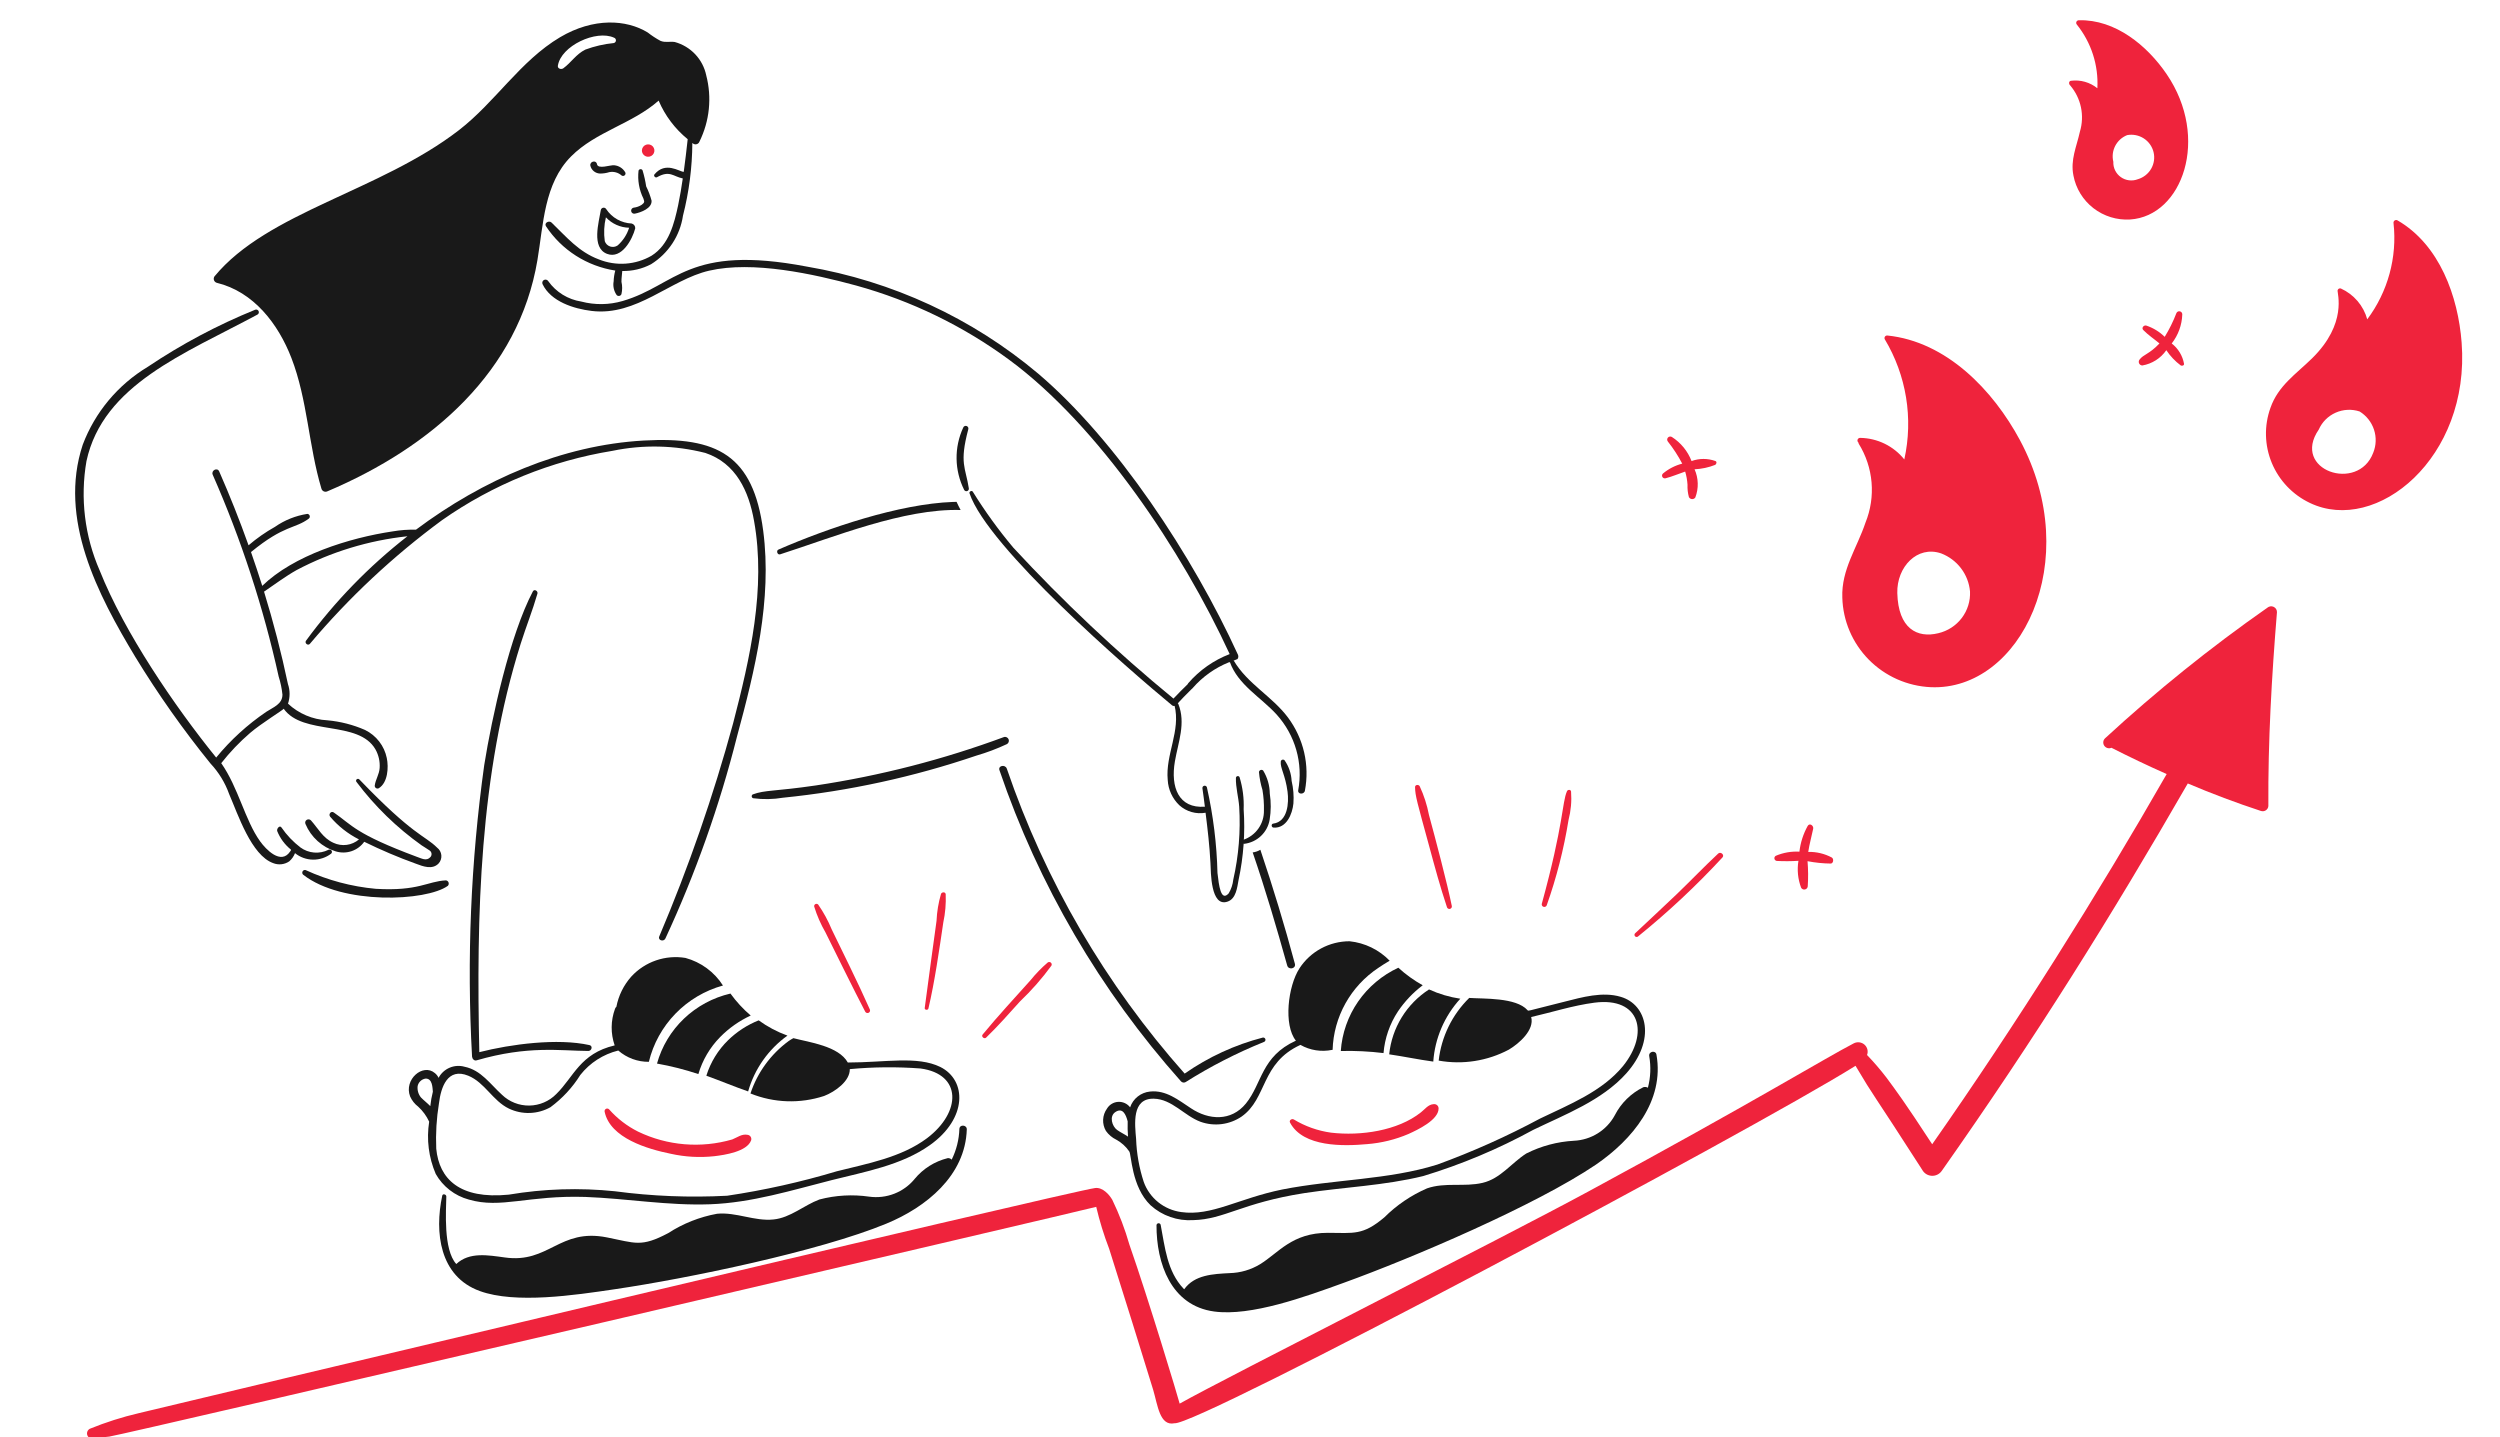 <svg width="868" height="499" viewBox="0 0 868 499" fill="none" xmlns="http://www.w3.org/2000/svg">
<g clip-path="url(#clip0_6_1225)">
<path d="M335.67 392.123C335.719 390.512 333.166 390.314 333.097 391.971C332.975 395.669 332.065 399.299 330.426 402.626C330.25 402.436 330.03 402.291 329.786 402.202C329.541 402.113 329.279 402.083 329.02 402.114C324.516 403.236 320.501 405.762 317.573 409.316C315.707 411.604 313.27 413.375 310.5 414.455C307.731 415.535 304.723 415.887 301.773 415.476C296.005 414.643 290.127 414.979 284.498 416.463C279.068 418.491 274.442 422.815 268.551 423.4C261.979 424.086 255.61 420.779 248.976 421.414C242.918 422.518 237.147 424.804 232.001 428.14C222.513 433.161 220.572 431.549 210.725 429.626C194.18 426.333 190.614 438.777 175.231 436.583C169.521 435.818 162.994 434.575 158.422 438.868C153.863 433.857 154.89 420.118 154.962 415.431C154.961 414.649 153.687 414.33 153.541 415.154C150.846 427.807 152.557 443.171 166.591 448.251C178.983 452.767 199.549 449.686 213.37 447.633C238.791 443.906 284.701 434.378 307.712 424.861C321.546 419.173 335.179 408.185 335.67 392.123ZM252.829 361.125C249.305 364.57 246.7 368.819 245.243 373.495C250.005 375.192 254.842 377.241 259.752 378.947C261.968 371.151 266.782 364.32 273.418 359.553L273.366 359.549C269.813 358.257 266.462 356.479 263.41 354.267C259.461 355.848 255.866 358.178 252.829 361.125Z" fill="#191919"/>
<path d="M162.762 416.487C173.921 419.759 183.32 414.938 203.291 415.578C217.705 416.129 232.054 418.651 246.532 418.125C261.01 417.6 274.932 413.249 288.799 409.732C300.303 406.82 312.954 404.61 322.826 397.61C335.908 388.353 335.73 375.075 326.48 370.452C318.464 366.524 307.362 368.894 294.361 368.906C291.144 363.152 280.915 361.888 275.469 360.449C274.88 360.751 274.314 361.096 273.775 361.481C267.589 366.035 262.973 372.385 260.563 379.655C268.711 382.956 277.775 383.263 286.131 380.522C289.926 379.073 295.148 375.342 295.048 371.201C303.213 370.438 311.428 370.363 319.605 370.976C334.052 372.933 333.808 386.147 321.869 395.181C312.908 401.89 301.101 404.003 290.502 406.675C278.043 410.411 265.328 413.247 252.459 415.161C239.442 415.847 226.39 415.326 213.471 413.603C201.197 412.335 188.806 412.731 176.638 414.782C159.55 416.471 152.474 409.323 151.465 398.826C151.238 393.559 151.553 388.282 152.408 383.079C153.091 377.459 155.385 370.553 162.583 373.487C168.33 375.843 171.063 382.194 176.694 384.902C178.959 385.984 181.454 386.505 183.966 386.421C186.478 386.338 188.933 385.652 191.122 384.421C195.254 381.369 198.771 377.569 201.489 373.221C204.81 369.015 209.446 366.032 214.663 364.743C217.599 367.302 221.379 368.698 225.284 368.665C226.81 362.368 230 356.591 234.524 351.933C239.048 347.274 244.741 343.903 251.013 342.168C248.023 337.47 243.375 334.054 237.982 332.591C234.556 332.026 231.042 332.322 227.76 333.453C224.477 334.583 221.531 336.511 219.187 339.062C216.542 342.033 214.753 345.659 214.008 349.557C213.776 349.736 213.608 349.986 213.532 350.268C212.026 354.361 211.985 358.844 213.414 362.963C201.392 365.775 199.183 373.949 193.155 379.836C190.686 382.358 187.313 383.801 183.776 383.852C180.239 383.902 176.827 382.554 174.289 380.103C170.207 376.407 167.032 371.554 161.314 370.379C159.592 369.891 157.754 370.008 156.108 370.708C154.462 371.409 153.108 372.651 152.273 374.227C151.98 373.584 151.539 373.018 150.987 372.575C146.856 369.044 140.145 374.8 142.39 380.683C143.013 382.09 143.986 383.318 145.216 384.249C146.811 385.717 148.099 387.482 149.009 389.445C148.043 395.588 148.832 401.878 151.288 407.595C152.513 409.759 154.158 411.659 156.128 413.186C158.098 414.713 160.353 415.835 162.762 416.487ZM146.208 381.102C145.743 380.551 145.397 379.911 145.189 379.222C144.982 378.533 144.918 377.81 145.002 377.095C145.136 376.43 145.473 375.823 145.968 375.355C146.462 374.888 147.089 374.584 147.763 374.484C150.181 374.428 150.15 377.697 150.292 379.031C149.875 380.68 149.577 382.356 149.401 384.046C148.387 383.002 147.112 382.037 146.225 381.103L146.208 381.102Z" fill="#191919"/>
<path d="M228.111 369.272C232.982 370.135 237.782 371.354 242.472 372.918C243.891 368.085 246.488 363.671 250.034 360.064C253.086 356.958 256.682 354.427 260.648 352.592C258.004 350.336 255.643 347.775 253.615 344.964C247.549 346.376 241.98 349.378 237.492 353.655C233.004 357.932 229.764 363.327 228.111 369.272ZM575.12 366.16C574.831 364.519 572.309 365.06 572.612 366.697C573.25 370.344 573.093 374.084 572.151 377.665C571.917 377.526 571.656 377.437 571.385 377.404C571.114 377.371 570.84 377.394 570.579 377.473C566.303 379.573 562.828 382.983 560.67 387.196C559.281 389.768 557.239 391.938 554.747 393.494C552.255 395.051 549.397 395.94 546.452 396.074C540.695 396.393 535.069 397.899 529.933 400.493C524.776 403.768 520.98 409.238 514.744 410.688C508.406 412.18 501.766 410.415 495.482 412.594C489.94 414.997 484.908 418.413 480.648 422.664C473.145 428.992 470.089 428.071 461.034 428.038C448.572 428.018 443.874 435.033 437.522 438.922C434.329 440.868 430.671 441.939 426.922 442.028C421.203 442.328 414.737 442.602 411.164 447.624C411.067 447.571 411.025 447.47 410.928 447.416C405.197 441.385 404.457 432.948 402.981 425.255C402.938 425.089 402.838 424.943 402.697 424.843C402.556 424.743 402.384 424.696 402.211 424.709C402.038 424.723 401.876 424.796 401.753 424.917C401.629 425.038 401.553 425.197 401.538 425.368C401.489 438.613 406.557 453.339 421.564 455.356C434.376 457.093 453.159 450.257 466.55 445.391C490.294 436.807 533.239 418.479 554.158 404.323C566.72 395.696 577.971 382.22 575.12 366.16ZM465.526 364.907C470.481 364.787 475.439 365.029 480.358 365.63C480.788 360.487 482.5 355.53 485.338 351.203C487.685 347.714 490.6 344.634 493.965 342.089C490.913 340.393 488.073 338.347 485.505 335.992C479.87 338.608 475.045 342.669 471.532 347.753C468.019 352.838 465.945 358.761 465.526 364.907Z" fill="#191919"/>
<path d="M414.24 423.632C425.195 423.369 431.062 417.658 452.941 414.237C466.669 412.153 480.647 411.651 494.15 408.326C507.412 404.303 520.217 398.926 532.359 392.282C543.463 386.909 556.165 382.109 564.591 372.743C575.047 361.091 571.958 348.8 562.713 346.098C556.398 344.203 549.301 346.238 543.174 347.793C528.755 351.468 530.828 350.992 530.337 350.713C526.354 346.264 515.116 346.833 510.11 346.483C504.173 352.321 500.432 360.001 499.51 368.243C507.833 369.733 516.421 368.39 523.877 364.43C527.415 362.332 532.842 357.597 531.626 353.114C538.949 351.436 546.112 349.107 553.589 348.127C569.631 346.058 572.646 358.844 563.501 370.148C556.243 378.988 544.795 383.514 534.712 388.366C523.219 394.533 511.294 399.872 499.029 404.343C482.028 409.674 463.342 409.43 445.193 412.993C429.966 416.1 420.642 422.343 410.098 420.827C407.18 420.43 404.427 419.249 402.139 417.41C399.851 415.572 398.114 413.147 397.118 410.398C395.527 405.557 394.631 400.518 394.454 395.429C394.019 390.302 392.877 381.307 400.582 381.464C406.907 381.591 411.157 387.386 416.822 389.485C419.173 390.326 421.691 390.6 424.17 390.286C426.648 389.971 429.016 389.077 431.077 387.677C440.036 381.377 437.683 369.125 451.51 362.785C454.848 364.682 458.772 365.298 462.537 364.515L462.684 364.524C462.85 358.861 464.38 353.32 467.146 348.363C469.912 343.406 473.834 339.177 478.584 336.029C479.774 335.213 481.11 334.362 482.491 333.56C478.802 329.747 473.87 327.353 468.57 326.804C465.115 326.803 461.714 327.661 458.678 329.299C455.642 330.937 453.069 333.303 451.193 336.181C447.158 342.379 445.587 355.945 449.936 361.319C437.843 366.815 438.267 376.129 432.568 383.154C427.443 389.426 419.66 388.916 413.475 384.776C409.148 381.938 404.807 378.381 399.28 378.985C397.719 379.142 396.236 379.742 395.011 380.715C393.786 381.688 392.871 382.991 392.376 384.468C391.896 383.837 391.267 383.334 390.544 383.002C389.822 382.671 389.028 382.521 388.233 382.566C387.438 382.611 386.666 382.85 385.986 383.261C385.306 383.672 384.739 384.243 384.335 384.924C383.532 386.041 383.07 387.364 383.006 388.734C382.942 390.105 383.277 391.465 383.973 392.651C384.897 393.961 386.145 395.014 387.596 395.71C389.382 396.692 390.909 398.077 392.056 399.752C392.869 400.661 392.747 411.988 399.49 418.485C401.476 420.277 403.805 421.656 406.339 422.541C408.873 423.425 411.559 423.796 414.24 423.632ZM387.839 392.306C386.138 391.069 385.01 387.576 387.274 386.091C389.745 384.472 390.888 386.842 391.529 389.334C391.473 391.103 391.512 392.874 391.645 394.639C390.408 393.779 388.916 393.097 387.839 392.306Z" fill="#191919"/>
<path d="M482.327 366.064C487.336 366.789 492.475 367.888 497.633 368.584C498.208 360.472 501.513 352.786 507.019 346.753C503.263 346.194 499.606 345.109 496.159 343.53C492.3 346.025 489.055 349.344 486.662 353.244C484.268 357.143 482.787 361.523 482.327 366.064ZM213.287 57.382C211.91 57.206 207.599 58.91 207.267 56.975C207.009 55.488 204.752 55.992 204.959 57.477C205.126 58.242 205.547 58.932 206.154 59.435C206.76 59.938 207.519 60.227 208.31 60.257C209.414 60.264 210.511 60.098 211.562 59.764C212.318 59.617 213.099 59.647 213.842 59.852C214.585 60.057 215.269 60.432 215.839 60.945C215.998 61.049 216.188 61.097 216.378 61.084C216.568 61.07 216.749 60.995 216.891 60.869C217.034 60.744 217.131 60.576 217.167 60.39C217.203 60.205 217.177 60.013 217.092 59.844C216.706 59.16 216.158 58.578 215.495 58.149C214.833 57.72 214.075 57.457 213.287 57.382ZM222.823 71.089C221.974 71.647 221.002 71.995 219.989 72.102C219.71 72.157 219.464 72.319 219.306 72.553C219.149 72.787 219.091 73.074 219.147 73.35C219.202 73.626 219.366 73.869 219.603 74.026C219.839 74.182 220.129 74.239 220.408 74.184C222.515 73.77 226.414 72.334 226.226 69.671C225.769 67.958 225.14 66.295 224.349 64.705C224.068 62.822 223.649 60.962 223.095 59.139C223.027 59.006 222.921 58.897 222.79 58.825C222.658 58.752 222.508 58.72 222.359 58.733C222.209 58.745 222.067 58.801 221.95 58.894C221.832 58.987 221.746 59.113 221.701 59.255C221.323 62.586 221.914 65.956 223.403 68.967C223.731 70.015 223.907 70.266 222.823 71.089ZM210.492 72.623C210.387 72.436 210.225 72.287 210.029 72.197C209.833 72.107 209.613 72.081 209.401 72.123C209.189 72.164 208.996 72.271 208.85 72.428C208.704 72.586 208.611 72.785 208.587 72.997C207.944 77.131 205.234 85.998 210.755 88.135C215.854 90.106 219.581 83.059 220.549 79.298C220.579 78.916 220.47 78.536 220.244 78.226C220.017 77.915 219.687 77.694 219.312 77.602C217.548 77.524 215.828 77.032 214.295 76.167C212.761 75.301 211.458 74.086 210.492 72.623ZM218.432 79.074C217.692 81.442 216.314 83.564 214.447 85.215C214.071 85.474 213.639 85.642 213.185 85.706C212.731 85.77 212.269 85.728 211.835 85.583C211.4 85.438 211.006 85.195 210.684 84.872C210.362 84.549 210.121 84.156 209.979 83.725C209.586 80.969 209.72 78.164 210.374 75.457C211.404 76.564 212.648 77.455 214.032 78.076C215.416 78.698 216.913 79.037 218.432 79.074ZM334.428 148.456C332.853 151.862 332.065 155.574 332.124 159.32C332.182 163.067 333.085 166.753 334.767 170.111C334.866 170.286 335.024 170.421 335.214 170.492C335.403 170.564 335.612 170.568 335.804 170.503C335.996 170.438 336.159 170.308 336.264 170.137C336.37 169.966 336.412 169.763 336.382 169.564C335.251 162.236 333.033 160.943 336.172 149.101C336.259 148.872 336.249 148.618 336.147 148.396C336.045 148.174 335.857 148.001 335.626 147.915C335.394 147.829 335.138 147.838 334.914 147.94C334.689 148.041 334.514 148.227 334.428 148.456ZM204.662 362.857C193.618 360.394 177.399 362.504 166.417 365.314C165.362 317.578 166.457 268.988 180.807 223.421C182.64 217.644 184.912 211.941 186.6 206.113C186.851 205.194 185.512 204.383 185.012 205.331C177.069 220.42 170.823 248.794 168.122 265.651C163.449 299.168 162.034 333.053 163.896 366.84C163.951 367.579 164.598 368.4 165.451 368.158C183.351 362.945 194.578 364.837 204.244 364.898C205.435 364.912 205.932 363.138 204.662 362.857ZM115.77 292.626C112.107 290.986 110.517 287.707 107.975 284.85C107.788 284.646 107.534 284.515 107.258 284.481C106.982 284.448 106.703 284.513 106.472 284.666C106.241 284.819 106.073 285.049 105.999 285.314C105.925 285.579 105.95 285.862 106.069 286.11C107.014 288.36 108.447 290.376 110.266 292.017C112.085 293.658 114.246 294.884 116.596 295.607C118.386 296.151 120.305 296.121 122.076 295.52C123.848 294.92 125.382 293.779 126.458 292.262C132.301 295.136 138.302 297.684 144.432 299.893C146.903 300.826 150.1 302.044 152.263 299.816C152.618 299.431 152.888 298.976 153.055 298.482C153.223 297.988 153.285 297.464 153.237 296.945C153.189 296.425 153.032 295.921 152.777 295.465C152.522 295.009 152.174 294.61 151.755 294.294C147.404 289.978 143.581 290.227 124.779 270.631C124.721 270.567 124.65 270.514 124.572 270.477C124.493 270.439 124.408 270.417 124.321 270.412C124.234 270.407 124.146 270.419 124.064 270.448C123.982 270.476 123.906 270.52 123.84 270.578C123.775 270.635 123.722 270.705 123.684 270.783C123.647 270.861 123.624 270.945 123.619 271.031C123.615 271.118 123.627 271.204 123.656 271.286C123.684 271.367 123.729 271.442 123.787 271.507C130.133 279.944 137.755 287.363 146.385 293.5C146.767 293.793 148.165 294.564 149.198 295.31C149.371 295.434 149.516 295.593 149.624 295.775C149.731 295.958 149.8 296.16 149.826 296.37C149.851 296.58 149.832 296.793 149.771 296.995C149.71 297.198 149.607 297.386 149.469 297.547C148.068 299.147 146.345 298.009 144.69 297.472C123.225 289.463 122.302 286.507 115.884 282.087C114.931 281.445 113.964 282.71 114.61 283.536C117.381 286.813 120.791 289.503 124.637 291.444C123.434 292.471 121.956 293.129 120.381 293.339C118.807 293.549 117.205 293.301 115.77 292.626Z" fill="#191919"/>
<path d="M264.98 184.253C261.535 158.059 249.051 151.524 223.545 152.952C195.129 154.532 167.56 166.601 144.431 183.903C141.718 183.838 139.006 184.038 136.333 184.5C121.209 186.755 101.918 192.83 91.053 203.41C89.803 199.447 88.5 195.535 87.146 191.675C98.802 182.108 102.363 183.716 107.267 180.022C107.4 179.901 107.494 179.744 107.539 179.57C107.584 179.396 107.576 179.214 107.518 179.044C107.46 178.874 107.354 178.725 107.212 178.614C107.071 178.503 106.9 178.435 106.72 178.419C102.663 179.046 98.807 180.591 95.448 182.934C92.192 184.761 89.127 186.904 86.295 189.329C83.197 180.637 79.796 172.076 76.091 163.648C75.431 162.185 73.236 163.333 73.848 164.81C83.775 187.374 91.447 210.851 96.755 234.902C97.406 236.943 97.846 239.043 98.067 241.172C98.062 244.521 94.83 245.56 92.457 247.138C85.918 251.578 80.057 256.93 75.056 263.029C60.545 245.103 43.164 219.542 34.632 198.128C29.397 186.165 27.794 172.946 30.021 160.093C35.789 133.531 64.085 122.829 89.407 109.217C89.615 109.098 89.77 108.904 89.839 108.676C89.908 108.447 89.886 108.201 89.778 107.988C89.67 107.775 89.485 107.611 89.259 107.529C89.033 107.448 88.784 107.455 88.564 107.549C75.491 112.864 63.007 119.504 51.308 127.363C40.934 133.607 32.98 143.134 28.726 154.411C20.201 180.154 33.938 206.446 46.963 228.06C54.833 240.963 63.558 253.333 73.081 265.088C75.952 268.15 78.158 271.766 79.563 275.71C82.621 282.747 87.252 296.971 94.856 299.68C95.763 300.041 96.745 300.173 97.716 300.066C98.686 299.959 99.615 299.616 100.42 299.067C101.314 298.292 102.004 297.312 102.43 296.212C104.193 297.641 106.392 298.436 108.668 298.468C110.944 298.5 113.165 297.768 114.969 296.39C115.119 296.259 115.216 296.078 115.242 295.881C115.268 295.684 115.221 295.484 115.11 295.319C114.998 295.154 114.83 295.035 114.636 294.984C114.443 294.933 114.237 294.953 114.058 295.041C112.514 295.818 110.782 296.152 109.058 296.007C107.333 295.862 105.683 295.243 104.293 294.22C101.751 292.269 99.534 289.932 97.724 287.296C97.084 286.36 95.956 287.778 96.26 288.586C97.26 291.072 98.883 293.263 100.975 294.953C101.161 295.11 100.914 295.381 100.691 295.704C97.522 300.338 92.36 294.968 90.301 292.093C85.039 284.771 82.788 273.483 76.814 264.975C79.81 261.153 83.174 257.63 86.858 254.455C90.772 251.108 98.199 246.591 98.504 246.079C105.182 255.534 124.495 249.909 130.367 260.202C131.464 262.161 131.966 264.394 131.813 266.631C131.678 268.884 130.382 270.629 130.106 272.775C130.097 272.941 130.132 273.106 130.208 273.255C130.283 273.403 130.396 273.53 130.536 273.622C130.676 273.714 130.837 273.769 131.004 273.781C131.171 273.792 131.339 273.761 131.49 273.689C134.675 271.766 134.969 266.424 134.293 263.187C133.867 261.1 132.967 259.138 131.66 257.45C130.353 255.762 128.675 254.393 126.753 253.447C122.59 251.625 118.155 250.489 113.623 250.085C108.533 249.825 103.702 247.779 99.993 244.311C100.738 242.09 100.729 239.688 99.967 237.474C97.691 226.67 94.924 215.974 91.676 205.419C95.445 202.883 99.027 200.147 102.996 197.921C114.947 191.612 128.004 187.629 141.463 186.187C128.096 196.609 116.245 208.813 106.245 222.455C105.654 223.253 106.877 224.313 107.57 223.564C121.12 207.494 136.535 193.068 153.495 180.587C171.118 168.23 191.337 160.005 212.629 156.534C223.296 154.319 234.334 154.566 244.89 157.256C255.577 160.837 259.998 170.587 261.808 180.873C266.011 204.234 260.392 228.586 254.532 251.156C247.67 276.355 239.106 301.068 228.897 325.125C228.321 326.468 230.412 327.131 231.028 325.842C241.49 303.281 249.813 279.803 255.889 255.711C262.123 232.719 268.14 208.247 264.98 184.253ZM438.472 360.237C428.738 362.765 419.539 367.004 411.311 372.752C383.874 341.861 362.888 305.872 349.567 266.873C349.017 265.313 346.461 265.801 347.009 267.408C360.559 307.213 381.979 343.933 410.013 375.416C410.207 375.642 410.474 375.795 410.769 375.848C411.063 375.902 411.367 375.853 411.63 375.71C420.288 370.245 429.423 365.565 438.927 361.726C439.096 361.644 439.231 361.505 439.306 361.333C439.382 361.161 439.393 360.969 439.338 360.789C439.284 360.61 439.167 360.456 439.008 360.355C438.849 360.254 438.659 360.212 438.472 360.237ZM348.691 255.864C327.497 263.717 305.539 269.365 283.17 272.719C268.835 274.809 265.717 274.237 261.378 275.811C261.251 275.878 261.146 275.981 261.078 276.107C261.009 276.233 260.979 276.376 260.992 276.519C261.005 276.661 261.059 276.797 261.15 276.909C261.24 277.021 261.361 277.104 261.498 277.147C264.94 277.602 268.431 277.542 271.854 276.968C294.735 274.652 317.273 269.743 339.029 262.338C342.661 261.283 346.204 259.947 349.626 258.34C349.898 258.179 350.104 257.928 350.208 257.631C350.313 257.334 350.309 257.01 350.198 256.716C350.087 256.421 349.875 256.175 349.6 256.019C349.325 255.864 349.003 255.809 348.691 255.864Z" fill="#191919"/>
<path d="M154.818 305.664C148.38 305.986 145.314 309.474 130.478 308.599C122.053 307.832 113.818 305.631 106.112 302.088C105.905 302.028 105.683 302.044 105.486 302.135C105.289 302.226 105.129 302.384 105.034 302.583C104.94 302.782 104.917 303.008 104.97 303.222C105.023 303.436 105.148 303.624 105.323 303.752C118.825 314.249 148.01 312.958 155.493 307.56C155.637 307.409 155.736 307.219 155.779 307.012C155.822 306.806 155.808 306.592 155.737 306.394C155.667 306.196 155.543 306.022 155.38 305.893C155.218 305.764 155.023 305.685 154.818 305.664Z" fill="#191919"/>
<path d="M224.912 54.423C225.341 54.448 225.768 54.347 226.139 54.132C226.51 53.917 226.808 53.598 226.996 53.215C227.183 52.833 227.252 52.403 227.193 51.982C227.135 51.56 226.951 51.165 226.666 50.847C226.38 50.529 226.006 50.302 225.59 50.194C225.174 50.086 224.735 50.103 224.329 50.242C223.923 50.382 223.568 50.637 223.308 50.976C223.049 51.315 222.897 51.723 222.871 52.148C222.844 52.716 223.042 53.272 223.424 53.697C223.805 54.122 224.339 54.383 224.912 54.423ZM209.924 385.971C211.815 395.19 224.971 398.986 232.864 400.585C237.845 401.698 242.978 401.983 248.052 401.428C251.652 401.002 259.363 399.835 260.785 395.94C260.857 395.726 260.878 395.498 260.848 395.273C260.817 395.049 260.734 394.835 260.607 394.647C260.479 394.46 260.31 394.303 260.112 394.19C259.914 394.078 259.693 394.011 259.465 393.996C257.549 393.638 255.983 394.92 254.257 395.608C243.387 398.774 231.714 397.805 221.526 392.891C217.735 390.988 214.344 388.388 211.536 385.229C211.409 385.069 211.231 384.956 211.03 384.908C210.83 384.861 210.62 384.881 210.433 384.967C210.246 385.053 210.094 385.199 210.002 385.381C209.909 385.563 209.882 385.771 209.924 385.971ZM447.93 389.82C452.484 398.342 466.494 397.986 474.676 397.24C479.623 396.854 484.472 395.663 489.028 393.714C492.188 392.28 499.436 388.874 499.478 384.898C499.486 384.674 499.443 384.45 499.351 384.244C499.26 384.038 499.124 383.855 498.951 383.708C498.779 383.562 498.576 383.455 498.357 383.397C498.137 383.338 497.908 383.329 497.684 383.37C495.839 383.507 494.75 385.111 493.343 386.21C485.283 392.632 472.387 394.458 462.162 393.261C457.565 392.631 453.149 391.066 449.192 388.665C448.471 388.282 447.435 389.006 447.93 389.82Z" fill="#EF233C"/>
<path d="M787.573 279.881C787.434 257.356 788.728 234.936 790.559 212.561C790.571 212.174 790.47 211.792 790.267 211.462C790.064 211.131 789.768 210.866 789.415 210.7C789.062 210.533 788.669 210.472 788.281 210.524C787.894 210.575 787.531 210.738 787.236 210.991C767.442 224.843 748.609 239.997 730.865 256.35C730.524 256.678 730.31 257.115 730.261 257.584C730.212 258.053 730.332 258.524 730.598 258.915C730.864 259.305 731.261 259.591 731.718 259.721C732.175 259.851 732.664 259.817 733.099 259.626C739.407 262.837 745.799 265.881 752.27 268.755C728.506 310.288 700.305 355.195 670.856 397.285C661.33 382.684 658.323 378.669 654.952 374.111C652.861 371.387 650.619 368.779 648.237 366.301C648.475 365.682 648.517 365.005 648.357 364.361C648.198 363.717 647.844 363.136 647.343 362.696C646.842 362.257 646.217 361.978 645.553 361.899C644.888 361.819 644.215 361.942 643.623 362.252C634.081 367.165 608.635 382.76 551.674 413.583C521.117 430.144 425.78 478.23 409.578 487.339C409.133 485.482 398.764 451.111 392.123 432.118C390.597 426.778 388.612 421.578 386.188 416.574C385.16 414.791 382.873 412.175 380.268 412.478C372.3 413.404 51.48 489.781 48.203 490.647C42.392 492.003 36.701 493.817 31.182 496.072C30.793 496.28 30.492 496.619 30.333 497.028C30.175 497.437 30.169 497.889 30.318 498.302C30.467 498.714 30.76 499.06 31.145 499.277C31.529 499.494 31.979 499.567 32.413 499.483C34.53 499.13 35.152 499.119 37.955 498.78C43.299 498.044 377.958 419.833 380.611 419.02C381.771 423.963 383.268 428.823 385.093 433.565C387.225 440.152 399.445 479.329 400.389 482.576C401.963 487.882 402.649 495.233 407.775 494.152C415.217 495.335 607.621 392.94 644.239 370.046C650.95 381.41 649.646 378.494 667.394 406.162C667.715 406.756 668.184 407.258 668.756 407.621C669.329 407.984 669.985 408.195 670.664 408.235C671.342 408.275 672.019 408.142 672.631 407.849C673.242 407.556 673.768 407.112 674.157 406.56C706.83 360.159 733.331 317.641 759.601 272.017C767.911 275.554 776.374 278.736 784.99 281.564C785.272 281.658 785.572 281.687 785.867 281.649C786.163 281.611 786.445 281.507 786.694 281.345C786.943 281.183 787.151 280.967 787.304 280.713C787.456 280.46 787.548 280.175 787.573 279.881Z" fill="#EF233C"/>
<path d="M636.016 297.737C633.501 296.392 630.678 295.717 627.822 295.78C628.233 293.054 628.98 290.447 629.542 287.725C629.754 286.66 628.285 285.591 627.619 286.78C626.091 289.54 625.119 292.57 624.758 295.698C621.951 295.542 619.146 296.032 616.561 297.13C616.379 297.228 616.235 297.382 616.148 297.569C616.062 297.756 616.039 297.965 616.082 298.166C616.125 298.367 616.232 298.549 616.387 298.685C616.543 298.821 616.738 298.903 616.944 298.92C619.435 299.048 621.931 299.033 624.42 298.873C623.903 302.012 624.222 305.23 625.346 308.208C625.47 308.439 625.665 308.623 625.903 308.735C626.141 308.847 626.409 308.879 626.667 308.828C626.925 308.777 627.16 308.645 627.337 308.452C627.513 308.258 627.623 308.013 627.648 307.753C627.844 304.84 627.82 301.917 627.577 299.007C630.253 299.524 632.97 299.8 635.695 299.83C636.594 299.685 636.734 298.214 636.016 297.737ZM595.621 160.079C592.937 159.102 589.99 159.102 587.306 160.081C585.985 156.646 583.596 153.718 580.486 151.722C580.269 151.587 580.011 151.534 579.759 151.571C579.506 151.608 579.275 151.733 579.107 151.924C578.938 152.115 578.844 152.359 578.841 152.612C578.837 152.866 578.925 153.112 579.088 153.308C580.986 155.703 582.653 158.269 584.07 160.972C581.612 161.611 579.327 162.784 577.382 164.406C577.222 164.548 577.114 164.738 577.074 164.946C577.034 165.155 577.064 165.371 577.16 165.561C577.256 165.751 577.412 165.904 577.604 165.997C577.796 166.091 578.014 166.118 578.224 166.077C580.587 165.483 582.822 164.481 585.094 163.731C585.536 165.22 585.809 166.752 585.906 168.301C585.842 169.751 586.006 171.202 586.391 172.601C586.496 172.798 586.649 172.964 586.837 173.084C587.025 173.204 587.241 173.274 587.464 173.287C587.687 173.3 587.91 173.256 588.111 173.159C588.312 173.062 588.484 172.915 588.611 172.732C589.825 169.561 589.733 166.044 588.355 162.94C590.814 162.822 593.236 162.302 595.525 161.401C596.004 161.085 596.15 160.309 595.621 160.079ZM754.019 119.257C756.286 116.36 757.571 112.825 757.689 109.158C757.697 108.909 757.617 108.666 757.461 108.471C757.306 108.275 757.087 108.141 756.841 108.091C756.596 108.041 756.341 108.078 756.12 108.197C755.9 108.316 755.73 108.508 755.638 108.74C754.545 111.595 753.189 114.343 751.586 116.95C749.78 115.181 747.591 113.843 745.186 113.038C744.332 112.79 743.4 113.864 744.155 114.599C745.832 116.318 747.879 117.667 749.765 119.24C746.189 123.051 744.226 122.974 742.794 124.92C742.666 125.108 742.591 125.326 742.577 125.553C742.563 125.779 742.611 126.005 742.715 126.207C742.82 126.409 742.976 126.579 743.17 126.7C743.363 126.821 743.585 126.888 743.814 126.894C745.489 126.606 747.09 125.988 748.521 125.077C749.952 124.166 751.185 122.979 752.147 121.587C753.503 123.63 755.203 125.427 757.174 126.896C757.595 127.115 758.358 126.914 758.298 126.325C757.803 123.524 756.278 121.005 754.019 119.257ZM752.245 25.723C745.491 15.816 734.435 6.698 721.797 7.032C721.621 7.025 721.447 7.07 721.296 7.159C721.145 7.249 721.024 7.381 720.946 7.537C720.869 7.694 720.839 7.87 720.86 8.044C720.881 8.217 720.953 8.381 721.066 8.515C726.094 14.774 728.633 22.648 728.204 30.644C726.937 29.615 725.473 28.853 723.899 28.406C722.326 27.959 720.677 27.836 719.054 28.044C718.211 28.141 718.241 29.221 718.763 29.648C720.629 31.834 721.915 34.448 722.505 37.253C723.096 40.058 722.971 42.965 722.144 45.71C720.992 50.949 718.788 55.483 719.898 60.955C720.743 65.439 723.208 69.462 726.829 72.271C730.45 75.079 734.979 76.48 739.566 76.209C757.747 75.047 767.393 47.94 752.245 25.723ZM742.293 62.209C741.323 62.593 740.271 62.73 739.234 62.606C738.196 62.482 737.207 62.102 736.357 61.499C735.506 60.897 734.822 60.092 734.366 59.159C733.911 58.226 733.699 57.194 733.75 56.158C733.292 54.3 733.526 52.34 734.41 50.64C735.294 48.94 736.767 47.615 738.559 46.91C740.555 46.546 742.616 46.955 744.318 48.053C746.021 49.15 747.235 50.852 747.713 52.811C748.191 54.769 747.895 56.835 746.887 58.584C745.879 60.334 744.235 61.633 742.293 62.217L742.293 62.209ZM701.309 152.794C692.015 135.491 675.846 118.58 655.242 116.483C655.087 116.477 654.932 116.51 654.794 116.58C654.655 116.649 654.536 116.753 654.449 116.881C654.363 117.009 654.31 117.157 654.297 117.311C654.284 117.465 654.311 117.619 654.375 117.76C661.906 130.315 664.338 145.245 661.177 159.517C659.339 157.219 657.01 155.355 654.358 154.061C651.706 152.766 648.796 152.073 645.841 152.032C645.666 152.027 645.493 152.073 645.343 152.163C645.194 152.253 645.073 152.384 644.996 152.54C644.919 152.696 644.889 152.871 644.909 153.044C644.929 153.217 644.999 153.38 645.11 153.515L645.248 153.669C645.249 153.79 645.276 153.909 645.327 154.019C647.859 158.09 649.392 162.695 649.802 167.463C650.213 172.23 649.49 177.027 647.692 181.466C644.737 190.284 639.29 197.783 639.652 207.469C639.861 215.549 643.143 223.25 648.839 229.024C654.535 234.798 662.223 238.216 670.355 238.59C701.415 239.945 723.912 194.891 701.309 152.794ZM672.979 219.851C665.646 221.661 659.046 218.25 658.743 205.899C658.524 196.864 665.625 189.295 673.974 192.14C676.72 193.195 679.114 194.993 680.884 197.33C682.654 199.666 683.73 202.448 683.99 205.36C684.146 208.672 683.131 211.933 681.121 214.58C679.11 217.226 676.229 219.091 672.979 219.851ZM854.678 118.944C853.464 102.961 847.058 84.997 832.429 76.522C832.276 76.431 832.1 76.384 831.922 76.389C831.744 76.394 831.571 76.45 831.424 76.55C831.277 76.65 831.162 76.79 831.093 76.953C831.024 77.117 831.003 77.296 831.034 77.47C832.341 89.349 829.082 101.279 821.909 110.875C821.266 108.534 820.113 106.361 818.531 104.511C816.949 102.661 814.977 101.178 812.755 100.167C812.638 100.126 812.513 100.11 812.389 100.12C812.265 100.131 812.145 100.168 812.037 100.228C811.929 100.289 811.835 100.372 811.762 100.472C811.689 100.572 811.638 100.686 811.614 100.807C811.415 101.731 815.144 112.266 802.744 124.425C797.117 129.939 790.992 133.901 788.304 141.602C786.07 147.816 786.235 154.632 788.768 160.732C791.3 166.832 796.019 171.784 802.014 174.631C825.084 185.646 857.75 159.012 854.678 118.944ZM823.987 157.187C818.729 171.18 795.403 163.207 805.072 149.15C806.222 146.536 808.313 144.443 810.936 143.279C813.559 142.116 816.524 141.966 819.252 142.86C821.614 144.312 823.384 146.546 824.25 149.166C825.116 151.787 825.023 154.627 823.987 157.187Z" fill="#EF233C"/>
<path d="M245.203 26.155C244.635 23.416 243.313 20.885 241.382 18.842C239.451 16.799 236.987 15.323 234.262 14.578C232.493 14.327 231.02 14.877 229.325 14.188C227.765 13.347 226.282 12.374 224.891 11.281C217.505 6.758 206.101 6.039 194.45 12.93C180.622 21.151 171.979 35.435 159.348 45.186C131.935 66.376 92.907 73.587 74.455 95.98C74.329 96.167 74.249 96.38 74.221 96.602C74.192 96.825 74.215 97.051 74.289 97.263C74.362 97.475 74.484 97.668 74.644 97.826C74.805 97.984 75 98.104 75.215 98.176C88.121 101.29 96.62 112.526 101.172 124.269C106.794 138.799 107.13 154.774 111.592 169.632C111.646 169.842 111.746 170.037 111.886 170.204C112.026 170.371 112.201 170.506 112.4 170.597C112.598 170.689 112.815 170.736 113.034 170.734C113.253 170.733 113.469 170.683 113.667 170.589C150.121 155.133 180.124 128.837 186.594 90.308C188.674 77.953 188.879 63.766 198.268 54.319C206.866 45.657 219.622 42.978 228.679 34.932C230.895 40.141 234.357 44.739 238.767 48.331C238.34 52.131 237.917 55.927 237.392 59.674C235.814 59.581 231.05 55.945 227.229 60.547C226.802 61.06 227.546 61.857 228.11 61.529C232.563 59.016 233.711 61.282 237.06 61.957C236.625 65.046 236.094 68.121 235.468 71.178C234.087 77.667 232.263 84.965 226.23 88.779C223.477 90.371 220.389 91.314 217.206 91.534C214.024 91.754 210.833 91.245 207.881 90.048C200.898 87.433 196.645 82.231 191.49 77.267C190.596 76.431 188.806 77.406 189.576 78.578C192.277 82.658 195.813 86.133 199.956 88.779C204.098 91.425 208.755 93.183 213.626 93.94C213.29 95.161 213.099 96.416 213.058 97.68C212.907 98.504 212.922 99.35 213.102 100.168C213.282 100.987 213.624 101.762 214.108 102.449C214.224 102.572 214.37 102.664 214.531 102.715C214.693 102.766 214.865 102.775 215.031 102.742C215.197 102.709 215.352 102.634 215.48 102.524C215.609 102.415 215.707 102.274 215.764 102.117C216.09 100.712 216.092 99.254 215.772 97.849C215.753 96.557 215.973 95.361 216.049 94.091C219.533 94.166 222.977 93.356 226.053 91.737C229.02 89.885 231.545 87.421 233.457 84.512C235.369 81.603 236.622 78.319 237.13 74.886C239.239 66.629 240.331 58.149 240.382 49.631C240.476 49.736 240.62 49.792 240.714 49.896C240.896 50.01 241.101 50.081 241.315 50.107C241.528 50.132 241.745 50.11 241.948 50.042C242.152 49.974 242.338 49.862 242.492 49.714C242.647 49.566 242.766 49.386 242.841 49.187C246.374 42.033 247.212 33.867 245.203 26.155ZM213.103 14.949C209.733 15.282 206.421 16.043 203.248 17.213C199.979 18.832 198.368 21.68 195.57 23.723C194.844 24.218 193.531 23.848 193.692 22.829C194.749 15.925 206.99 10.226 213.214 13.093C213.412 13.165 213.582 13.297 213.698 13.472C213.814 13.647 213.87 13.854 213.857 14.062C213.845 14.271 213.765 14.47 213.629 14.629C213.493 14.789 213.308 14.901 213.103 14.949ZM332.122 174.247C331.725 174.271 331.278 174.244 330.88 174.272C312.18 174.935 287.402 183.359 270.284 190.806C269.391 191.184 269.917 192.794 270.881 192.459C289.579 186.452 313.862 176.489 333.528 177.075C333.028 176.147 332.559 175.204 332.122 174.247ZM449.588 334.627C446.032 321.35 442.005 308.097 437.6 295.041C436.784 295.525 435.877 295.839 434.934 295.964C439.379 308.924 443.241 322.046 446.912 335.205C447.372 336.902 450.042 336.341 449.588 334.627ZM430.365 269.805C430.296 269.679 430.188 269.578 430.056 269.518C429.924 269.458 429.776 269.442 429.634 269.473C429.492 269.503 429.364 269.579 429.27 269.687C429.175 269.796 429.119 269.932 429.109 270.076C429.013 273.353 430.012 276.798 430.25 280.095C430.768 288.591 430.074 297.116 428.19 305.42C428.014 307.102 427.471 308.726 426.6 310.18C423.865 313.203 423.198 307.398 422.708 303.088C422.466 293.083 421.236 283.124 419.036 273.355C418.978 273.164 418.849 273.003 418.675 272.902C418.502 272.802 418.296 272.77 418.1 272.812C417.903 272.855 417.73 272.97 417.615 273.133C417.501 273.296 417.452 273.497 417.48 273.694C417.762 275.823 418.095 277.959 418.333 280.086C409.222 280.754 406.375 273.358 407.924 264.353C409.066 257.704 411.789 251.096 409.117 244.42C408.811 243.713 407.646 244.135 407.784 244.879C410.029 253.742 404.587 261.949 405.435 270.824C405.612 274.147 407.055 277.28 409.474 279.594C410.689 280.686 412.141 281.488 413.719 281.936C415.297 282.385 416.958 282.469 418.573 282.183C419.301 287.978 419.966 293.736 420.269 299.649C420.434 302.696 420.288 315.092 426.211 313.04C429.195 312.037 429.554 308.074 430.033 305.52C431.76 297.455 432.354 289.192 431.799 280.965C431.958 277.192 431.473 273.42 430.365 269.805Z" fill="#191919"/>
<path d="M438.579 267.542C438.464 267.43 438.319 267.351 438.162 267.316C438.004 267.281 437.84 267.29 437.687 267.343C437.534 267.395 437.399 267.489 437.297 267.613C437.195 267.738 437.13 267.888 437.11 268.048C437.295 270.158 437.702 272.243 438.324 274.27C438.72 276.621 438.892 279.004 438.837 281.388C438.889 283.629 438.218 285.828 436.923 287.664C435.629 289.5 433.778 290.877 431.64 291.594C431.501 291.67 431.39 291.787 431.322 291.929C431.255 292.072 431.234 292.232 431.264 292.386C431.293 292.541 431.371 292.682 431.486 292.79C431.601 292.898 431.747 292.967 431.904 292.987C434.114 292.742 436.183 291.785 437.794 290.262C439.406 288.74 440.472 286.735 440.83 284.555C441.312 281.574 441.327 278.537 440.873 275.552C440.84 272.726 440.048 269.961 438.579 267.542ZM446.021 263.994C445.921 263.88 445.79 263.799 445.643 263.76C445.496 263.721 445.341 263.727 445.198 263.777C445.054 263.826 444.929 263.917 444.839 264.038C444.748 264.159 444.696 264.305 444.689 264.455C444.435 266.6 446.296 269.124 447.038 274.882C447.55 278.752 447.105 285.317 442.063 285.958C441.266 286.058 441.392 287.296 442.18 287.343C446.669 287.659 448.703 282.656 449.071 278.989C449.267 276.352 449.058 273.7 448.45 271.126C448.322 268.57 447.48 266.101 446.021 263.994Z" fill="#191919"/>
<path d="M447.177 249.107C441.692 241.78 433.116 237.42 428.38 229.397C427.983 228.741 426.708 229.055 427.009 229.855C429.816 237.76 437.757 242.078 443.214 248.049C446.422 251.599 448.766 255.815 450.069 260.38C451.371 264.945 451.599 269.738 450.735 274.399C450.5 275.847 452.781 275.93 453.061 274.536C453.899 270.131 453.81 265.603 452.798 261.23C451.786 256.857 449.873 252.732 447.177 249.107Z" fill="#191919"/>
<path d="M429.837 227.362C414.162 193.054 387.698 152.877 360.45 129.715C337.524 110.436 309.79 97.605 280.147 92.562C238.741 84.674 234.902 99.051 216.162 104.514C211.486 105.878 206.521 105.942 201.81 104.699C199.523 104.34 197.332 103.53 195.367 102.318C193.402 101.105 191.702 99.514 190.37 97.639C190.227 97.39 189.992 97.206 189.715 97.124C189.438 97.041 189.14 97.069 188.882 97.199C188.625 97.33 188.428 97.554 188.334 97.825C188.239 98.095 188.254 98.391 188.375 98.652C191.287 104.721 199.187 107.2 205.434 107.96C221.025 109.849 232.702 97.102 246.219 93.979C261.393 90.47 282.42 95.102 297.273 99.141C316.398 104.424 334.379 113.145 350.319 124.867C381.524 147.831 410.499 191.39 426.944 227.097C421.382 229.24 416.441 232.711 412.56 237.201C412.466 237.315 412.391 237.443 412.337 237.58C410.65 239.205 409.013 240.872 407.424 242.546C387.702 226.356 369.124 208.847 351.82 190.142C346.665 184 341.96 177.502 337.742 170.695C337.376 170.182 336.407 170.664 336.615 171.267C342.897 189.995 391.618 232.238 406.993 244.931C407.187 245.069 407.423 245.138 407.661 245.125C407.899 245.112 408.126 245.02 408.304 244.862C410.008 242.944 411.799 241.187 413.597 239.375C413.729 239.279 413.851 239.171 413.961 239.051C414.015 239.007 414.069 238.911 414.124 238.867C417.547 234.941 421.863 231.878 426.718 229.929C426.717 229.942 426.722 229.954 426.73 229.963C426.738 229.973 426.75 229.978 426.763 229.979L429.658 228.826C429.809 228.616 429.904 228.372 429.936 228.117C429.967 227.861 429.933 227.602 429.837 227.362Z" fill="#191919"/>
<path d="M504.066 314.543C502.435 306.514 498.278 290.812 496.137 282.951C495.478 279.509 494.397 276.159 492.917 272.974C492.525 272.264 491.26 272.447 491.309 273.309C491.359 276.391 492.028 278.449 496.229 293.857C498.135 300.918 500.045 307.98 502.367 314.919C502.418 315.142 502.556 315.335 502.752 315.457C502.947 315.579 503.183 315.619 503.408 315.569C503.633 315.519 503.829 315.383 503.952 315.19C504.076 314.998 504.116 314.765 504.066 314.543ZM537.007 314.366C540.419 304.736 542.955 294.824 544.585 284.749C545.423 281.509 545.723 278.156 545.475 274.821C545.375 274.029 544.277 274.114 544.044 274.736C542.299 278.804 542.932 286.039 535.308 313.811C535.259 314.025 535.294 314.25 535.404 314.441C535.514 314.632 535.692 314.776 535.903 314.845C536.115 314.915 536.345 314.904 536.549 314.815C536.752 314.727 536.916 314.566 537.007 314.366ZM568.649 325.202C579.118 316.738 588.95 307.535 598.069 297.666C598.814 296.782 597.398 295.574 596.559 296.353C591.677 300.914 587.071 305.732 582.282 310.342C577.492 314.951 572.561 319.458 567.671 324.083C567.552 324.219 567.486 324.392 567.486 324.571C567.486 324.75 567.551 324.924 567.67 325.06C567.788 325.195 567.953 325.285 568.132 325.311C568.312 325.337 568.495 325.298 568.649 325.202ZM301.998 350.452C298.116 341.634 291.611 328.585 288.777 322.707C287.527 319.667 285.95 316.77 284.072 314.063C283.952 313.936 283.793 313.852 283.62 313.822C283.447 313.792 283.269 313.819 283.112 313.898C282.956 313.977 282.83 314.105 282.754 314.261C282.677 314.417 282.655 314.593 282.689 314.763C283.658 317.895 284.975 320.911 286.617 323.756C288.12 326.782 297.186 345.178 300.397 351.238C300.503 351.448 300.688 351.607 300.913 351.682C301.138 351.756 301.384 351.74 301.596 351.635C301.808 351.531 301.97 351.348 302.045 351.126C302.121 350.904 302.103 350.662 301.998 350.452ZM322.351 350.135C324.552 340.778 326.09 329.908 327.51 320.294C328.204 317.066 328.485 313.764 328.346 310.465C328.246 309.601 327.007 309.652 326.716 310.369C325.825 313.417 325.304 316.558 325.163 319.726C324.715 323.076 321.92 343.221 321.071 349.927C320.88 350.637 322.17 350.91 322.351 350.135ZM342.375 360.269C346.493 356.256 350.309 351.98 354.139 347.7C358.142 343.888 361.794 339.731 365.049 335.278C365.145 335.107 365.178 334.909 365.144 334.717C365.109 334.525 365.01 334.35 364.861 334.221C364.713 334.092 364.524 334.017 364.327 334.008C364.129 334 363.935 334.057 363.775 334.172C361.599 336.043 359.599 338.104 357.801 340.331C352.446 346.321 346.421 352.803 341.15 359.218C340.612 359.916 341.751 360.877 342.375 360.269Z" fill="#EF233C"/>
</g>
<defs>
<clipPath id="clip0_6_1225">
<rect width="868" height="499" fill="white"/>
</clipPath>
</defs>
</svg>
